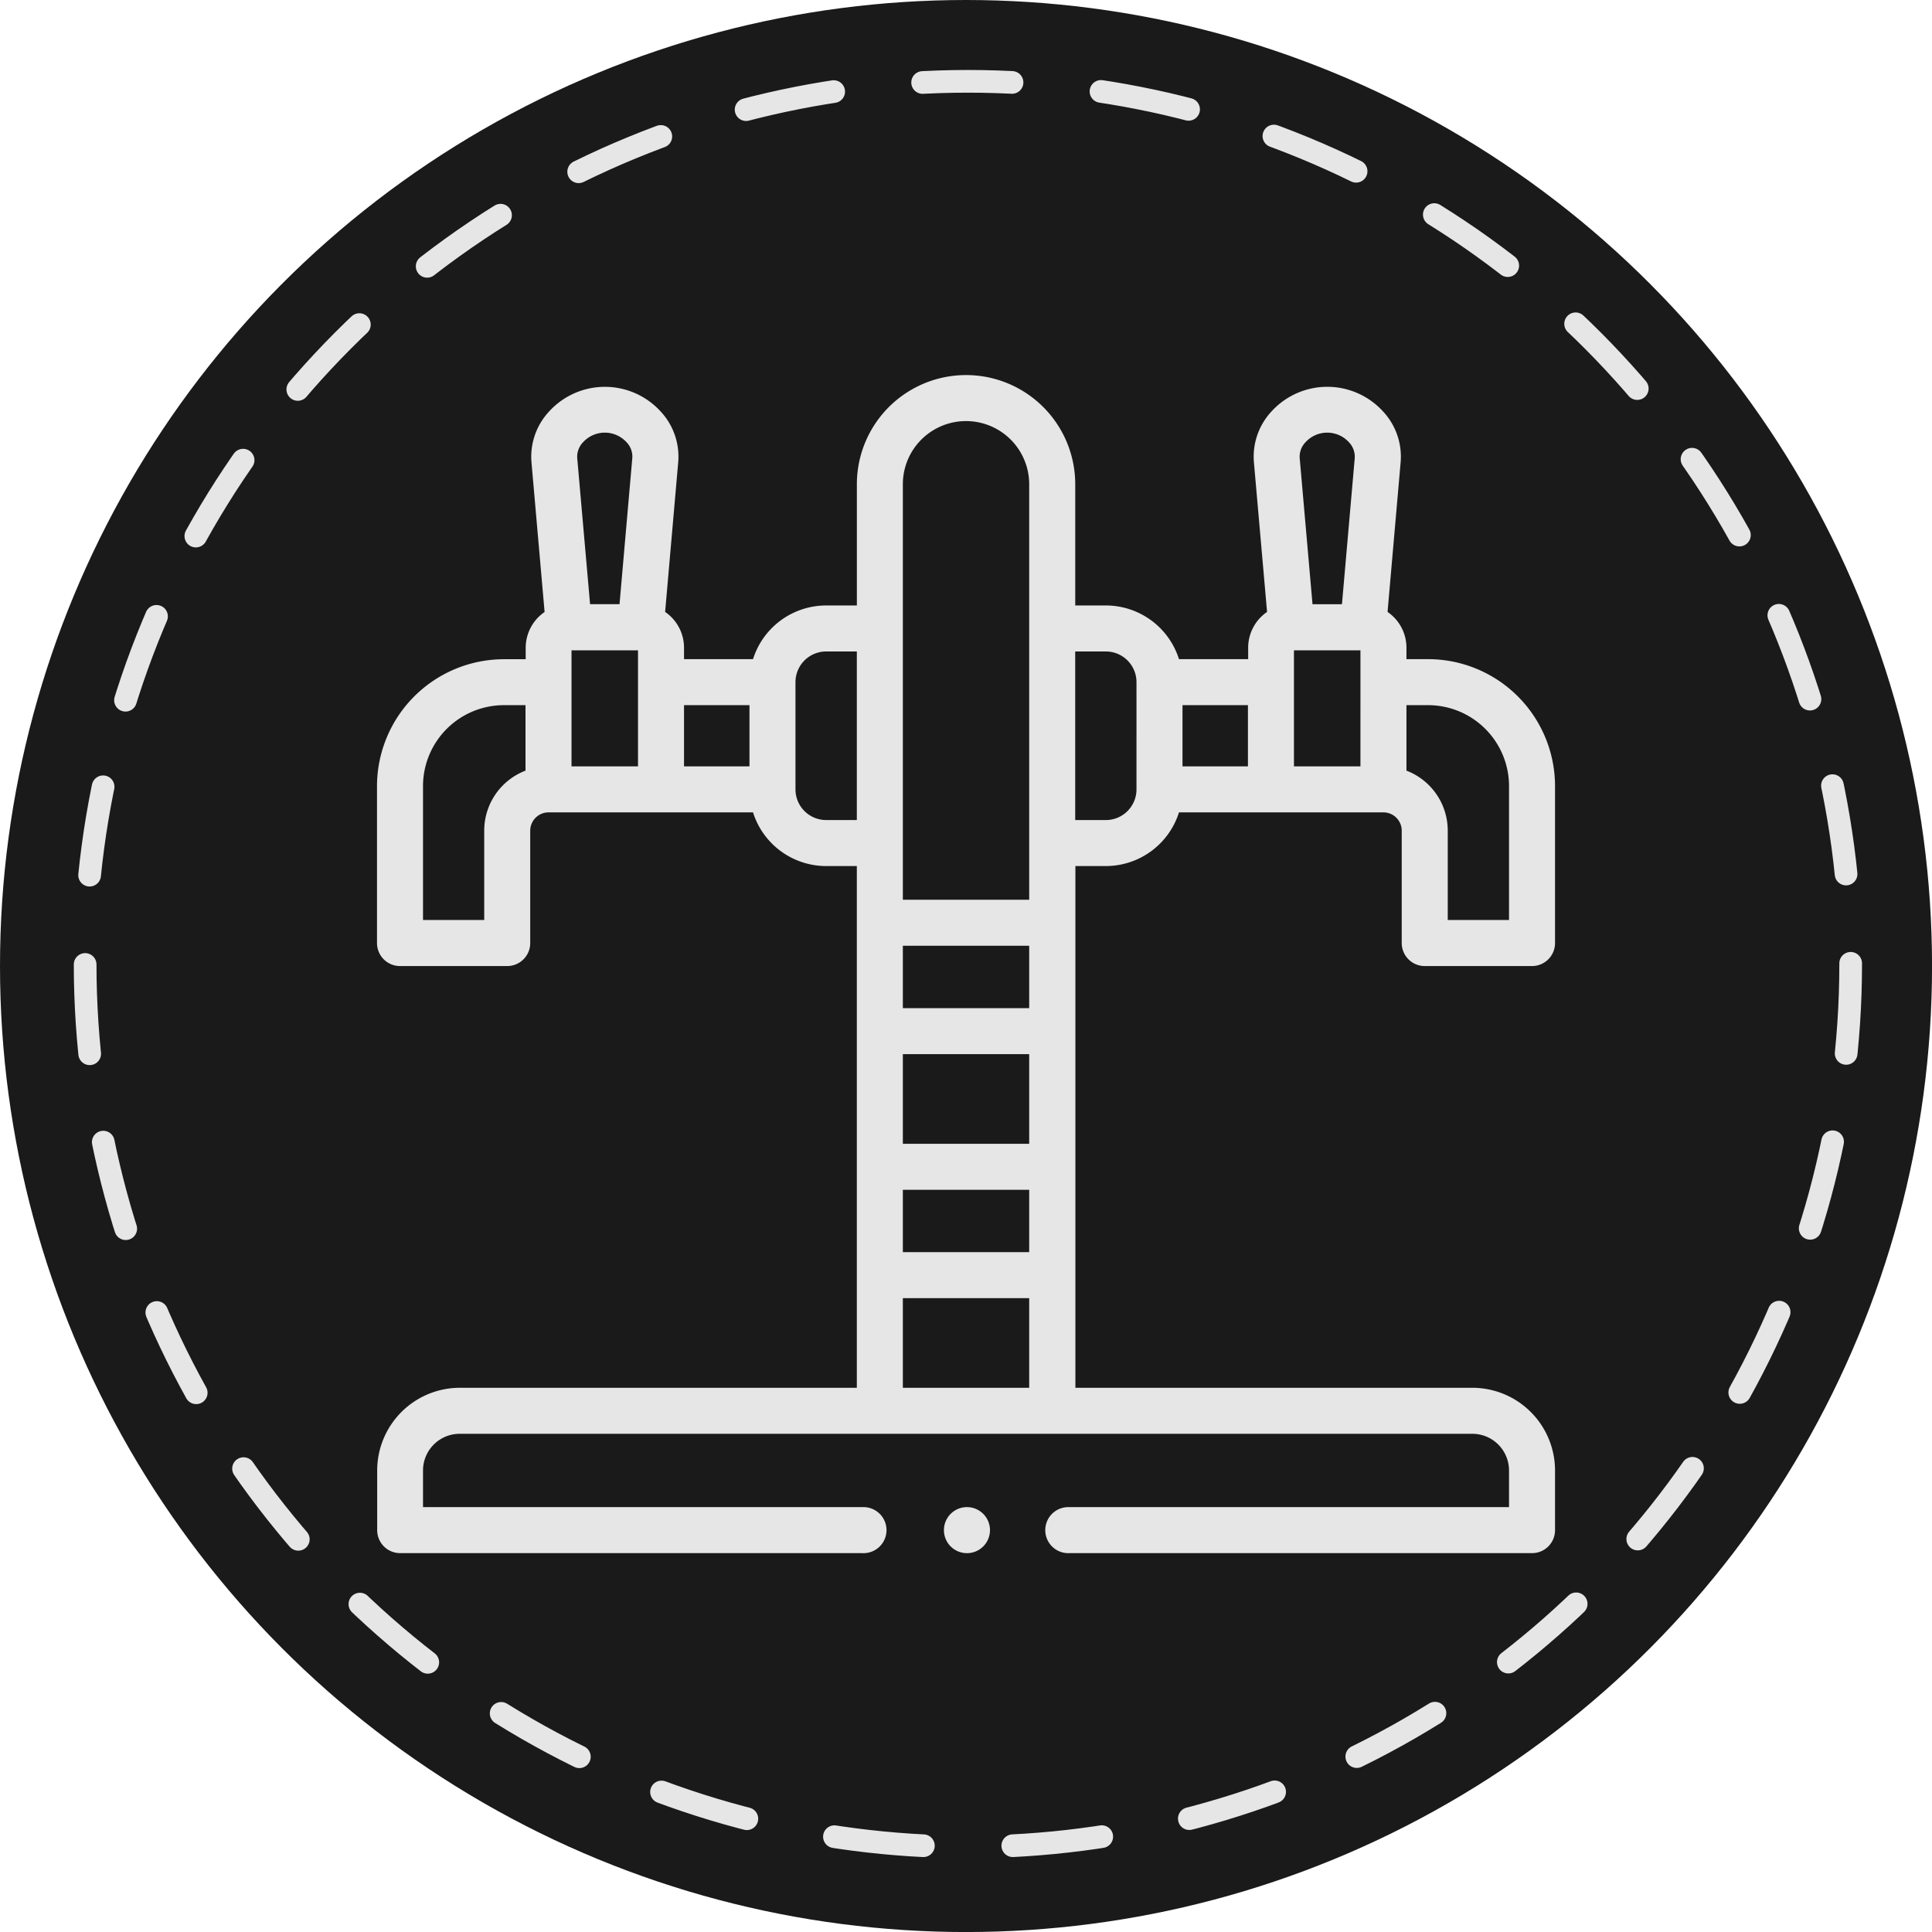 <svg id="beerTap" xmlns="http://www.w3.org/2000/svg" width="511.03" height="511.03" viewBox="0 0 511.03 511.03">
  <defs>
    <style>
      .cls-1 {
        fill: #1a1a1a;
      }

      .cls-2 {
        fill: #e6e6e6;
      }

      .cls-3 {
        fill: none;
        stroke: #e6e6e6;
        stroke-linecap: round;
        stroke-miterlimit: 10;
        stroke-width: 6px;
        stroke-dasharray: 23.66 23.66;
      }

      #beerTap:hover .cls-3 { transform-origin: center center; animation: rotate 15s infinite linear }

      @keyframes rotate {
       0% {
       transform: rotate(0deg)
       }
       100% {
       transform: rotate(360deg)
  }
}
    </style>
  </defs>
  <circle id="BlackBG" class="cls-1" cx="255.52" cy="255.52" r="255.52"/>
  <g id="beerTapOutline">
    <path class="cls-2" d="M377.34,256.51h28.37a6.09,6.09,0,0,0,6.09-6.09V208.9a33.61,33.61,0,0,0-33.57-33.57H372.5v-3a11.48,11.48,0,0,0-5-9.49l3.46-39.6a17.52,17.52,0,0,0-4.7-13.48,19.95,19.95,0,0,0-29.41,0,17.56,17.56,0,0,0-4.7,13.49l3.48,39.59a11.47,11.47,0,0,0-5,9.49v3H312.33A20.31,20.31,0,0,0,293,161.13h-8.11V129.07a28.88,28.88,0,0,0-57.76,0v32.06H219a20.31,20.31,0,0,0-19.34,14.2H181.41v-3a11.48,11.48,0,0,0-5-9.49l3.46-39.58a17.5,17.5,0,0,0-4.68-13.48,19.95,19.95,0,0,0-29.43,0,17.56,17.56,0,0,0-4.7,13.49l3.47,39.59a11.49,11.49,0,0,0-5,9.49v3h-5.71A33.61,33.61,0,0,0,100.2,208.9v41.52a6.09,6.09,0,0,0,6.09,6.09h28.36a6.09,6.09,0,0,0,6.08-6.09V220.71a4.85,4.85,0,0,1,4.84-4.85h54.09A20.31,20.31,0,0,0,219,230.06h8.12v138h-105a21.89,21.89,0,0,0-21.87,21.87v15.78a6.08,6.08,0,0,0,6.09,6.09H228.63a6.09,6.09,0,1,0,0-12.17H112.37v-9.7a9.71,9.71,0,0,1,9.7-9.7H389.93a9.71,9.71,0,0,1,9.7,9.7v9.7H283.3a6.09,6.09,0,1,0,0,12.17H405.71a6.08,6.08,0,0,0,6.09-6.09V389.93a21.89,21.89,0,0,0-21.87-21.87h-105v-138H293a20.31,20.31,0,0,0,19.33-14.2h54.09a4.85,4.85,0,0,1,4.83,4.85v29.71a6.09,6.09,0,0,0,6.09,6.09ZM139.48,204.82a17,17,0,0,0-10.92,15.89v23.62H112.37V208.9a21.42,21.42,0,0,1,21.4-21.4h5.71Zm15.24-86.88a7.78,7.78,0,0,1,11.47,0,5.45,5.45,0,0,1,1.54,4.19l-3.38,38.66h-7.79l-3.4-38.66A5.53,5.53,0,0,1,154.72,117.94Zm14.52,85.75H151.65V173h17.59Zm29.48,0H181.41V187.5h17.31v16.19Zm28.4,14.2H219a8.12,8.12,0,0,1-8.11-8.11V181.41A8.12,8.12,0,0,1,219,173.3h8.12Zm45.59,150.17H239.29V344.35h33.42Zm0-35.88H239.29V315.69h33.42Zm0-28.66H239.29V279.81h33.42Zm0-35.88H239.29v-16.5h33.42Zm0-28.67H239.29V129.07a16.71,16.71,0,0,1,33.42,0Zm28.38-29.19a8.11,8.11,0,0,1-8.09,8.11h-8.12V173.3H293a8.11,8.11,0,0,1,8.09,8.11Zm29.48-6.09H313.26V187.5h17.31Zm15.24-85.75a7.77,7.77,0,0,1,11.46,0,5.55,5.55,0,0,1,1.55,4.2l-3.38,38.66h-7.79l-3.39-38.66a5.49,5.49,0,0,1,1.55-4.2Zm14.52,85.75H342.74V173h17.59ZM372.5,187.5h5.73a21.42,21.42,0,0,1,21.4,21.4v35.43H383.42V220.71a17,17,0,0,0-10.92-15.89Z" transform="translate(-0.48 -0.98)"/>
    <path class="cls-2" d="M256,399.63a6.09,6.09,0,0,0,0,12.17h0a6.09,6.09,0,1,0,0-12.17Z" transform="translate(-0.48 -0.98)"/>
  </g>
  <g id="whiteDashes">
    <circle class="cls-3" cx="256.02" cy="255.01" r="233.5"/>
  </g>
</svg>
